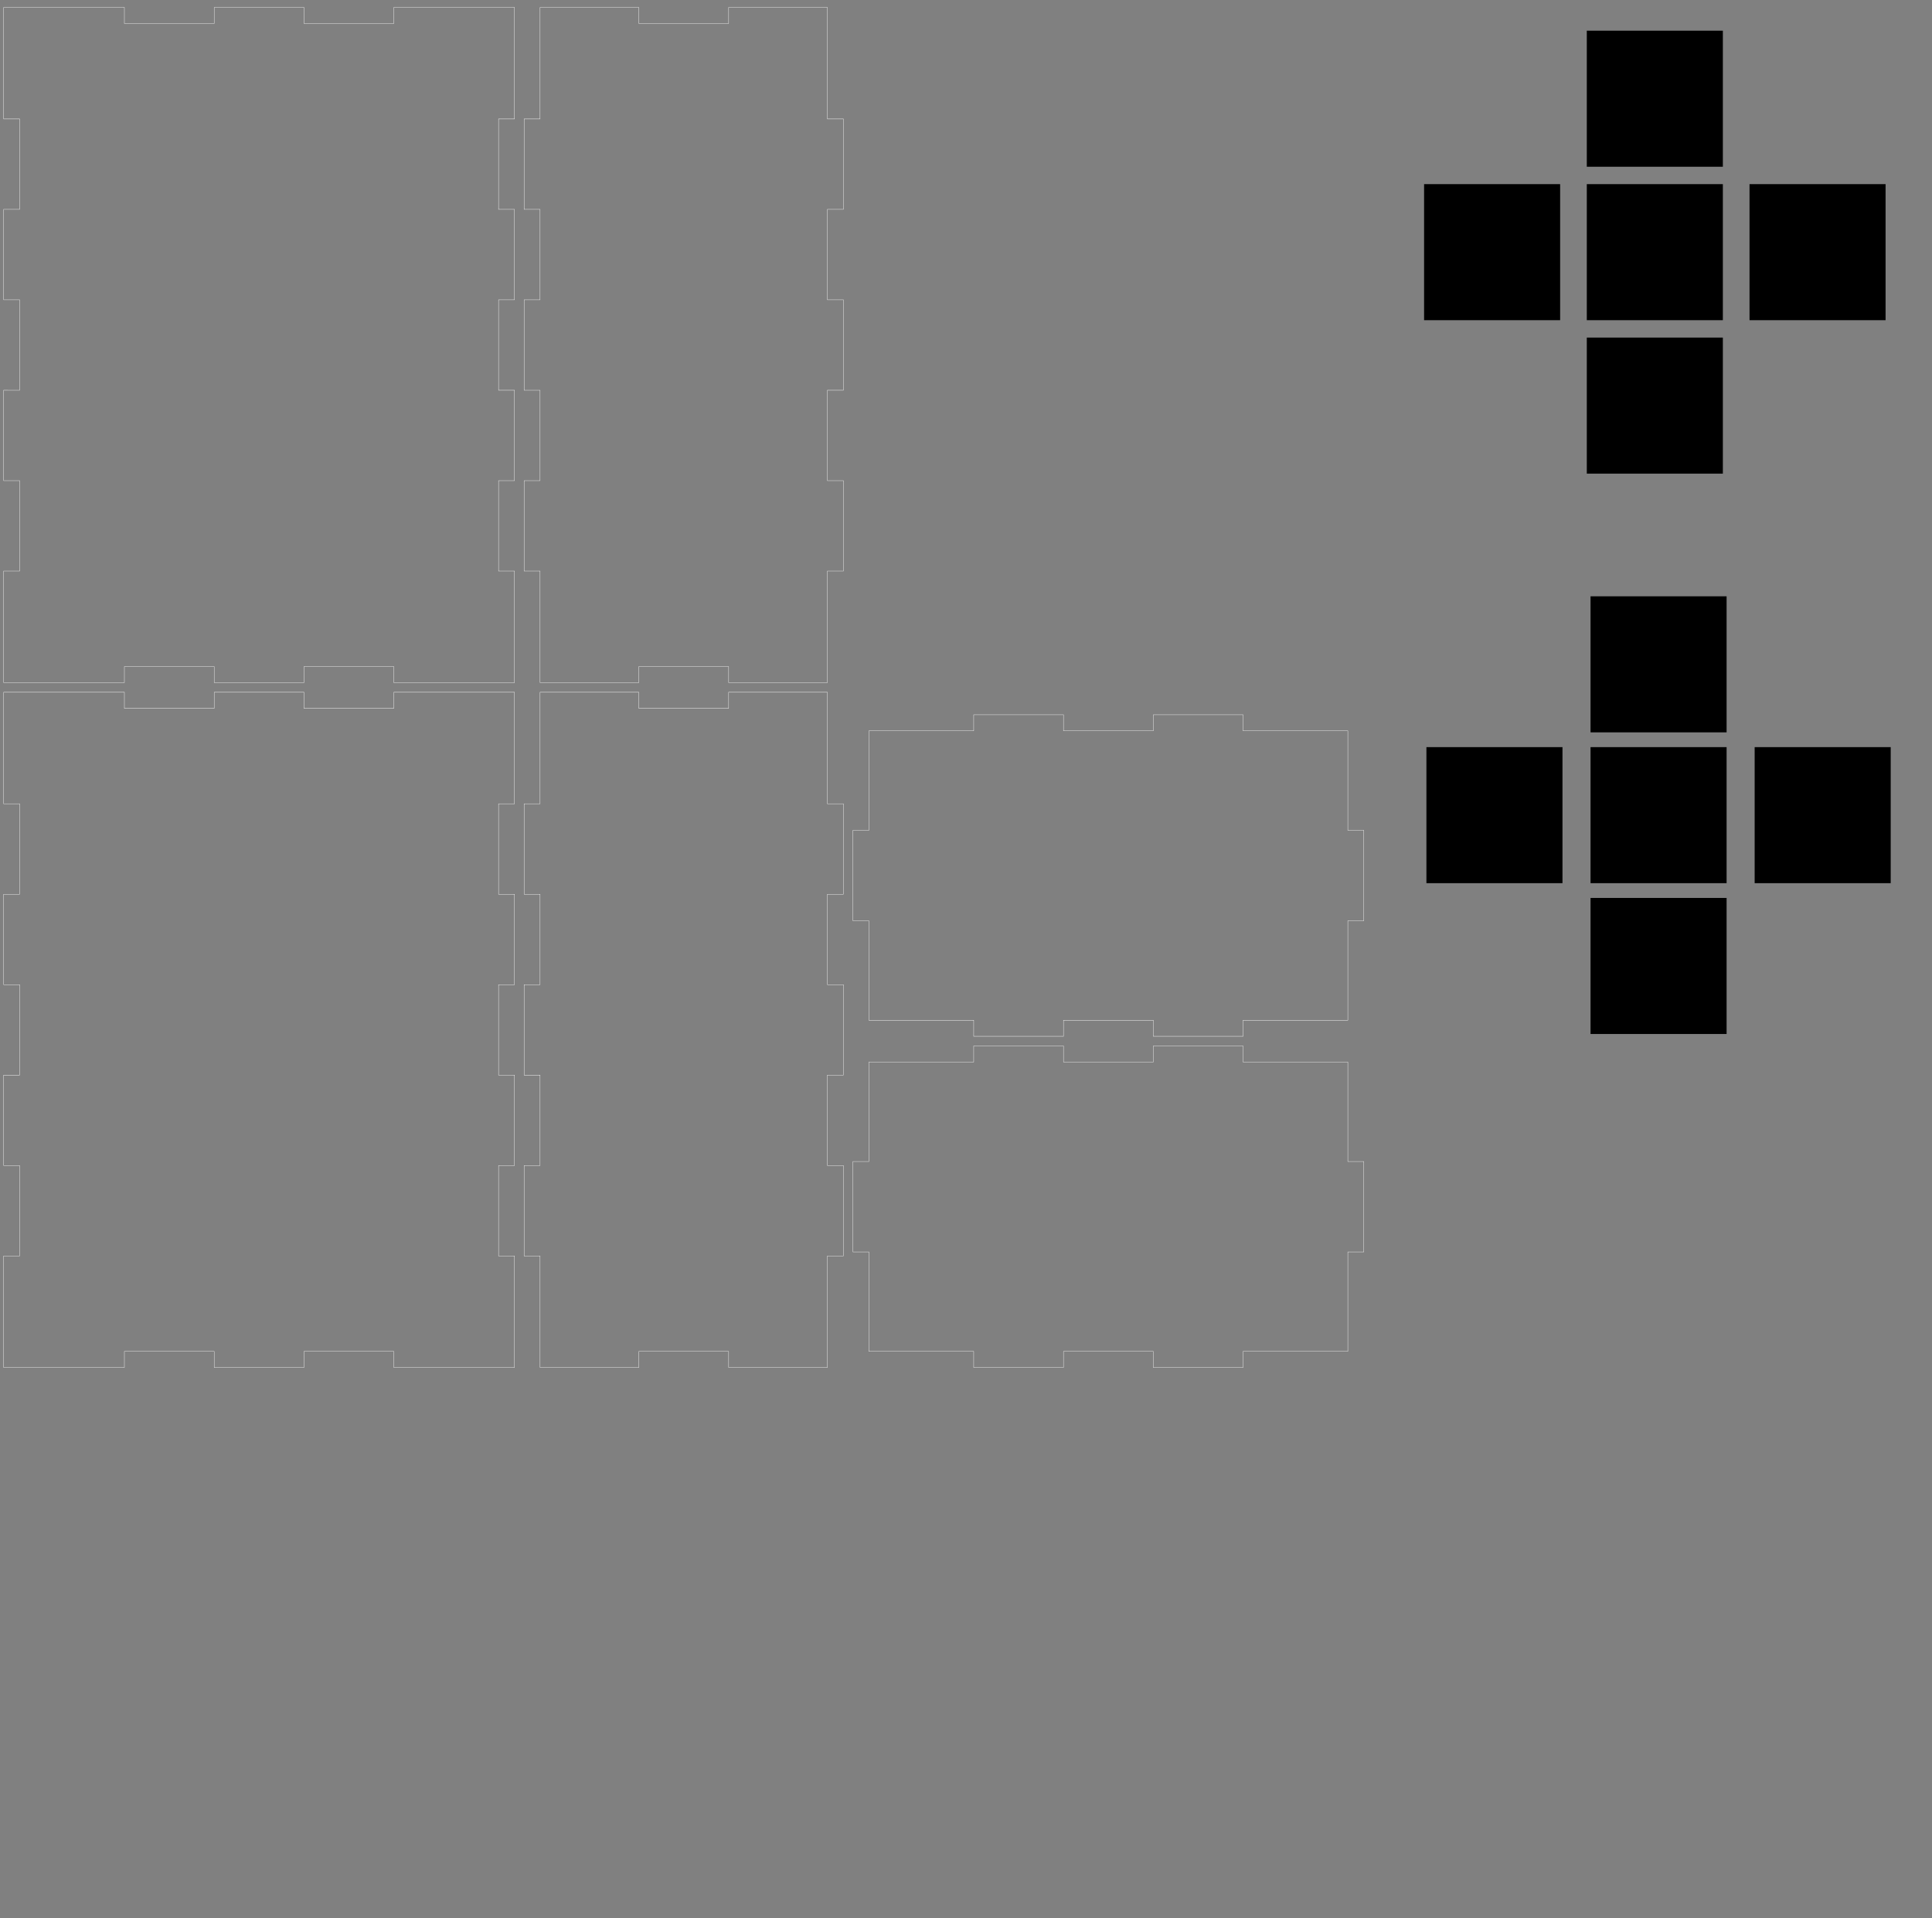 <?xml version="1.0" encoding="UTF-8" standalone="no"?>
<svg
   width="426mm"
   height="423mm"
   viewBox="0 0 426 423"
   version="1.1"
   preserveAspectRatio="xMidYMid meet"
   id="svg2581"
   sodipodi:docname="amogus3.svg"
   inkscape:version="1.2.2 (732a01da63, 2022-12-09)"
   xmlns:inkscape="http://www.inkscape.org/namespaces/inkscape"
   xmlns:sodipodi="http://sodipodi.sourceforge.net/DTD/sodipodi-0.dtd"
   xmlns="http://www.w3.org/2000/svg"
   xmlns:svg="http://www.w3.org/2000/svg">
  <rect x="0" y="0" width="426" height="423" fill="#808080" stroke="none"/>
  <defs
     id="defs2585" />
  <sodipodi:namedview
     id="namedview2583"
     pagecolor="#505050"
     bordercolor="#eeeeee"
     borderopacity="1"
     inkscape:showpageshadow="0"
     inkscape:pageopacity="0"
     inkscape:pagecheckerboard="0"
     inkscape:deskcolor="#505050"
     inkscape:document-units="mm"
     showgrid="false"
     inkscape:zoom="0.32119041"
     inkscape:cx="868.64363"
     inkscape:cy="719.19957"
     inkscape:window-width="1366"
     inkscape:window-height="705"
     inkscape:window-x="-8"
     inkscape:window-y="-8"
     inkscape:window-maximized="1"
     inkscape:current-layer="svg2581" />
  <g
     id="svgGroup"
     stroke-linecap="round"
     fill-rule="evenodd"
     font-size="12px"
     stroke="#000"
     stroke-width="0.25mm"
     fill="none"
     style="fill:none;stroke:#000000;stroke-width:0.25mm"
     transform="matrix(0.704,0,0,0.709,0.81,1.632)">
    <path
       d="m 0,213 v 34.688 h 5 v 28.125 H 0 v 28.125 h 5 v 28.125 H 0 v 28.125 h 5 v 28.125 H 0 V 416.438 423 h 37.813 v -5 h 28.125 v 5 h 28.125 v -5 h 28.125 v 5 H 150.313 160 v -34.687 h -5 v -28.125 h 5 v -28.125 h -5 v -28.125 h 5 v -28.125 h -5 v -28.125 h 5 V 219.563 213 h -37.812 v 5 H 94.063 v -5 H 65.938 v 5 H 37.813 v -5 H 9.688 Z"
       id="front_outsideCutPath"
       stroke="#FFFFFF"
       stroke-width="0.1"
       style="stroke:#ffffff;stroke-width:0.1"
       vector-effect="non-scaling-stroke" />
    <path
       d="m 168,213 v 34.688 h -5 v 28.125 h 5 v 28.125 h -5 v 28.125 h 5 v 28.125 h -5 v 28.125 h 5 V 416.438 423 h 30.938 v -5 h 28.125 v 5 H 255.188 258 v -34.687 h 5 v -28.125 h -5 v -28.125 h 5 v -28.125 h -5 v -28.125 h 5 v -28.125 h -5 V 219.563 213 h -30.937 v 5 h -28.125 v -5 h -28.125 z"
       id="left_outsideCutPath"
       stroke="#FFFFFF"
       stroke-width="0.1"
       style="stroke:#ffffff;stroke-width:0.1"
       vector-effect="non-scaling-stroke" />
    <path
       d="m 271,328 v 30.938 h -5 v 28.125 h 5 V 415.188 418 h 32.813 v 5 h 28.125 v -5 h 28.125 v 5 h 28.125 v -5 H 416.313 421 v -30.937 h 5 v -28.125 h -5 V 330.813 328 h -32.812 v -5 h -28.125 v 5 h -28.125 v -5 h -28.125 v 5 h -28.125 z"
       id="top_outsideCutPath"
       stroke="#FFFFFF"
       stroke-width="0.1"
       style="stroke:#ffffff;stroke-width:0.1"
       vector-effect="non-scaling-stroke" />
    <path
       d="M 0,0 V 34.688 H 5 V 62.813 H 0 v 28.125 h 5 v 28.125 H 0 v 28.125 h 5 v 28.125 H 0 V 203.438 210 h 37.813 v -5 h 28.125 v 5 h 28.125 v -5 h 28.125 v 5 H 150.313 160 v -34.687 h -5 v -28.125 h 5 v -28.125 h -5 V 90.938 h 5 V 62.813 h -5 V 34.688 h 5 V 6.563 0 H 122.188 V 5 H 94.063 V 0 H 65.938 V 5 H 37.813 V 0 H 9.688 Z"
       id="back_outsideCutPath"
       stroke="#FFFFFF"
       stroke-width="0.1"
       style="stroke:#ffffff;stroke-width:0.1"
       vector-effect="non-scaling-stroke" />
    <path
       d="m 168,0 v 34.688 h -5 v 28.125 h 5 v 28.125 h -5 v 28.125 h 5 v 28.125 h -5 v 28.125 h 5 V 203.438 210 h 30.938 v -5 h 28.125 v 5 H 255.188 258 v -34.687 h 5 v -28.125 h -5 v -28.125 h 5 V 90.938 h -5 V 62.813 h 5 V 34.688 h -5 V 6.563 0 H 227.063 V 5 H 198.938 V 0 h -28.125 z"
       id="right_outsideCutPath"
       stroke="#FFFFFF"
       stroke-width="0.1"
       style="stroke:#ffffff;stroke-width:0.1"
       vector-effect="non-scaling-stroke" />
    <path
       d="m 271,225 v 30.938 h -5 v 28.125 h 5 V 312.188 315 h 32.813 v 5 h 28.125 v -5 h 28.125 v 5 h 28.125 v -5 H 416.313 421 v -30.937 h 5 v -28.125 h -5 V 227.813 225 h -32.812 v -5 h -28.125 v 5 h -28.125 v -5 h -28.125 v 5 h -28.125 z"
       id="bottom_outsideCutPath"
       stroke="#FFFFFF"
       stroke-width="0.1"
       style="stroke:#ffffff;stroke-width:0.1"
       vector-effect="non-scaling-stroke" />
  </g>
  <rect
     style="fill:#000000;stroke-width:0.252"
     id="rect1975"
     width="30"
     height="30"
     x="314.522"
     y="164.746" />
  <rect
     style="fill:#000000;stroke-width:0.252"
     id="rect1975-4"
     width="30"
     height="30"
     x="350.709"
     y="131.489" />
  <rect
     style="fill:#000000;stroke-width:0.252"
     id="rect1975-2"
     width="30"
     height="30"
     x="350.709"
     y="198.003" />
  <rect
     style="fill:#000000;stroke-width:0.252"
     id="rect1975-6"
     width="30"
     height="30"
     x="386.896"
     y="164.746" />
  <rect
     style="fill:#000000;stroke-width:0.252"
     id="rect1975-4-3"
     width="30"
     height="30"
     x="350.709"
     y="164.746" />
  <rect
     style="fill:#000000;stroke-width:0.252"
     id="rect1975-7"
     width="30"
     height="30"
     x="314.006"
     y="40.604" />
  <rect
     style="fill:#000000;stroke-width:0.252"
     id="rect1975-4-0"
     width="30"
     height="30"
     x="349.885"
     y="6.768" />
  <rect
     style="fill:#000000;stroke-width:0.252"
     id="rect1975-2-2"
     width="30"
     height="30"
     x="349.885"
     y="74.439" />
  <rect
     style="fill:#000000;stroke-width:0.252"
     id="rect1975-6-9"
     width="30"
     height="30"
     x="385.764"
     y="40.604" />
  <rect
     style="fill:#000000;stroke-width:0.252"
     id="rect1975-4-3-8"
     width="30"
     height="30"
     x="349.885"
     y="40.604" />
</svg>
